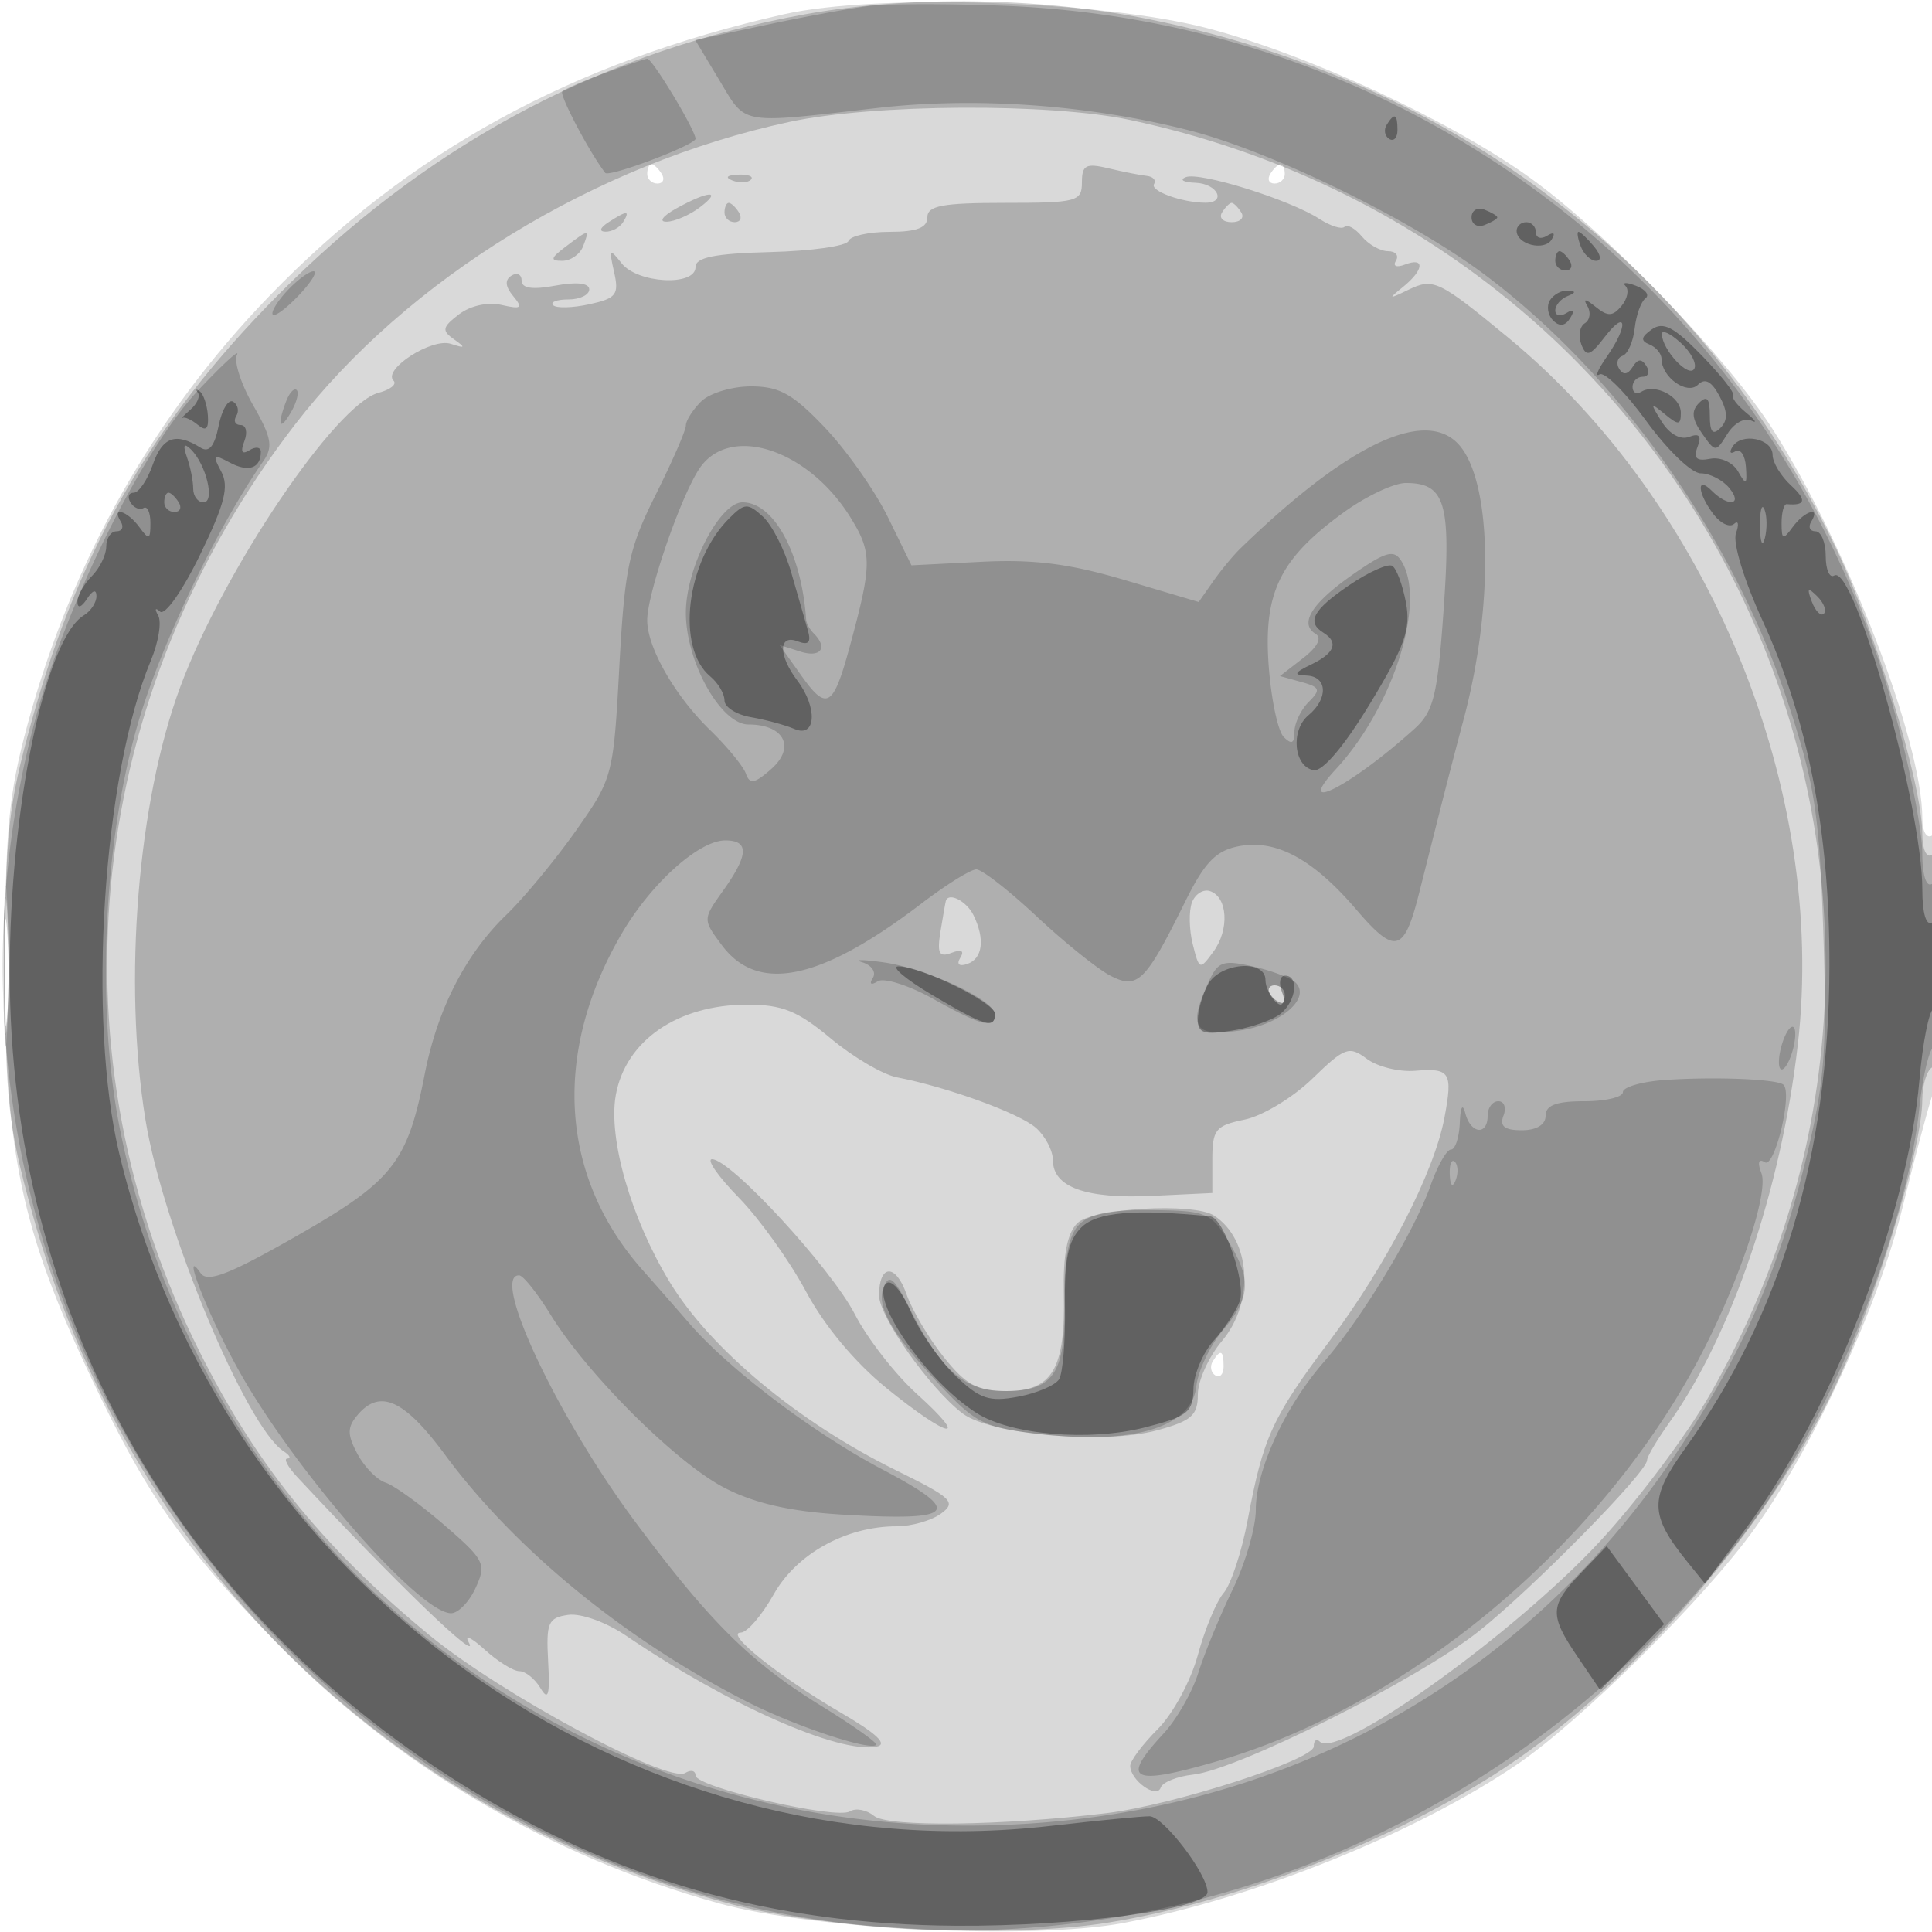 <svg xmlns="http://www.w3.org/2000/svg" width="200" height="200" fill="#000000"><path fill-opacity=".149" fill-rule="evenodd" d="M81.105 1.487C59.246 6.432 42.364 15.679 27.891 30.636 15.927 43.001 7.465 57.991 2.848 75 .881 82.246.538 85.933.521 100c-.024 19.261 1.649 27.243 8.945 42.678 5.685 12.025 9.217 17.088 18.963 27.178 12.398 12.837 28.549 22.371 46.071 27.199 9.84 2.711 32.381 3.794 41.824 2.009 13.519-2.556 30.183-9.265 40.676-16.378 6.654-4.51 19.532-17.292 24.674-24.49 6.18-8.649 12.784-23.002 15.276-33.196 1.143-4.675 2.522-9.882 3.064-11.571C201.34 109.3 201.327 85.68 200 86.5c-.559.346-1-.427-1-1.753 0-8.004-7.762-28.208-15.482-40.297-4.811-7.534-17.175-20.343-25.166-26.072C150.075 12.444 135.369 5.63 125 2.924 114.024.061 90.775-.701 81.105 1.487M67 18c0 .55.477 1 1.059 1s.781-.45.441-1-.816-1-1.059-1-.441.45-.441 1m64.5 0c-.34.55-.141 1 .441 1S133 18.55 133 18s-.198-1-.441-1-.719.45-1.059 1M.392 100c0 7.425.157 10.463.35 6.75s.192-9.787 0-13.5c-.193-3.713-.35-.675-.35 6.75m125.151 40.931c-.317.512-.193 1.167.274 1.456s.85-.13.85-.931c0-1.686-.316-1.833-1.124-.525"/><path fill-opacity=".194" fill-rule="evenodd" d="M83.334 1.481C62.921 5.185 45.313 14.364 30.105 29.23 16.413 42.613 8.391 56.193 3.278 74.642.843 83.427.545 86.187.545 100c0 13.855.294 16.561 2.767 25.5 9.914 35.835 36.528 62.132 72.513 71.65 9.946 2.631 28.625 3.536 38.872 1.883 12.872-2.077 28.464-8.045 39.888-15.267 13.361-8.447 27.617-24.479 34.916-39.263 4.369-8.85 9.492-25.407 9.496-30.694.002-1.48.453-2.969 1.003-3.309.569-.351 1-5.363 1-11.618 0-7.079-.356-10.78-1-10.382-.576.356-1.001-.573-1.003-2.191-.004-5.162-4.981-21.471-9.164-30.034-13.926-28.504-39.078-47.804-70.696-54.247-11.383-2.32-24.896-2.526-35.803-.547m-1.617 11.138C61.639 16.928 42.135 28.88 30.495 44.007 9.083 71.833 5.109 107.653 20.001 138.579c5.968 12.393 13.161 21.414 24.499 30.728 7.354 6.041 24.642 15.341 26.445 14.227.58-.359 1.055-.243 1.055.258 0 1.21 14.554 4.602 15.976 3.723.611-.378 1.74-.166 2.508.471 1.405 1.166 13.299 1.021 24.102-.295 6.915-.843 21.414-5.515 21.414-6.901 0-.618.282-.841.627-.497 1.896 1.896 20.113-11.134 29.019-20.757 3.869-4.18 8.964-10.973 11.323-15.096C207.38 91.289 177.412 25.317 117 12.422c-8.332-1.778-26.553-1.677-35.283.197M112 18.883c0 1.979-.52 2.117-8 2.117-6.444 0-8 .292-8 1.5 0 1.078-1.102 1.5-3.917 1.5-2.154 0-4.066.426-4.25.946-.183.521-3.82 1.036-8.083 1.146-5.753.148-7.75.549-7.75 1.554 0 2.02-6 1.709-7.655-.396-1.242-1.58-1.317-1.492-.776.902.53 2.348.237 2.732-2.557 3.345-1.735.381-3.423.425-3.75.098-.328-.327.38-.595 1.571-.595C60.025 31 61 30.53 61 29.955c0-.653-1.313-.799-3.5-.389-2.38.447-3.5.282-3.5-.514 0-.643-.472-.878-1.049-.522-.711.44-.655 1.122.175 2.122 1.034 1.245.848 1.387-1.201.917-1.427-.328-3.246.074-4.42.976-1.726 1.327-1.794 1.676-.5 2.589 1.23.868 1.17.949-.344.458-1.964-.638-7.078 2.657-5.921 3.815.37.37-.32.932-1.534 1.249-4.443 1.162-16.029 18.325-20.533 30.417-4.427 11.885-5.935 30.558-3.619 44.828 1.806 11.131 10.432 31.83 14.308 34.334.626.404.801.741.388.75-.412.008.038.86 1 1.893C40.889 163.76 49.864 172.409 48.516 170c-.461-.825.276-.488 1.637.75 1.362 1.237 2.987 2.25 3.612 2.25.624 0 1.606.787 2.181 1.75.815 1.364.991.758.799-2.75-.22-4.037-.005-4.534 2.086-4.83 1.303-.185 3.948.771 6 2.169 10.421 7.096 22.001 12.225 25.905 11.473 1.213-.233.046-1.34-3.736-3.545-6.366-3.71-12.04-8.255-10.314-8.262.652-.003 2.186-1.785 3.409-3.96 2.362-4.203 7.5-7.045 12.734-7.045 1.534 0 3.596-.59 4.583-1.312 1.62-1.184 1.166-1.621-4.669-4.494-10.097-4.97-19.204-12.545-23.411-19.471-4.005-6.593-6.391-14.863-5.585-19.359C64.76 107.716 70.161 104 77.356 104c3.628 0 5.234.651 8.652 3.507 2.309 1.928 5.389 3.736 6.845 4.017 5.225 1.008 12.68 3.72 14.397 5.238.963.852 1.75 2.362 1.75 3.358q.002 4.167 10.272 3.677l6.228-.297v-3.456c0-3.117.329-3.524 3.349-4.144 1.842-.379 4.992-2.282 7-4.231 3.369-3.269 3.805-3.428 5.651-2.055 1.1.817 3.35 1.372 5 1.233 3.62-.306 3.91.155 3.033 4.828-1.066 5.682-5.968 15.218-11.895 23.141-5.977 7.988-6.865 9.932-8.488 18.581-.608 3.243-1.723 6.618-2.476 7.5s-1.956 3.774-2.673 6.427c-.716 2.653-2.584 6.106-4.152 7.673-1.567 1.567-2.849 3.279-2.849 3.804 0 1.495 2.745 3.461 3.153 2.258.191-.564 1.704-1.172 3.363-1.353 4.616-.503 23.302-9.874 29.532-14.81 5.557-4.404 17.451-16.488 17.454-17.733 0-.365 1.04-2.12 2.309-3.901 6.443-9.039 11.571-24.126 13.301-39.133 3.034-26.321-9.117-55.973-29.994-73.191-7.208-5.944-7.736-6.195-10.355-4.925-2.04.989-2.09.958-.513-.318 2.167-1.753 2.284-3.114.198-2.313-.89.341-1.291.173-.941-.393.336-.544-.035-.989-.826-.989s-2.005-.686-2.701-1.524-1.502-1.287-1.793-.997c-.29.291-1.463-.079-2.607-.822-3.062-1.987-12.393-4.9-13.834-4.318-.686.277-.233.539 1.004.582 2.298.081 3.271 2.09 1 2.065-2.446-.026-5.72-1.225-5.283-1.933.245-.396-.098-.777-.761-.846-.663-.07-2.443-.422-3.956-.783-2.341-.559-2.75-.342-2.75 1.459m-36.187-.2c.721.289 1.584.253 1.916-.079s-.258-.568-1.312-.525c-1.165.048-1.402.285-.604.604M70 21.583c-1.395.774-1.837 1.38-1 1.37.825-.009 2.374-.677 3.441-1.485 2.407-1.82.921-1.75-2.441.115M75 22c0 .55.477 1 1.059 1s.781-.45.441-1-.816-1-1.059-1-.441.45-.441 1m51.5 0c-.34.55.11 1 1 1s1.34-.45 1-1-.79-1-1-1-.66.45-1 1M63 23c-.901.582-1.025.975-.309.985.655.008 1.469-.435 1.809-.985.767-1.242.421-1.242-1.5 0m-4.441 2.532C56.986 26.721 56.918 27 58.202 27c.871 0 1.843-.675 2.16-1.5.697-1.817.64-1.816-1.803.032M.378 100c0 6.325.163 8.912.361 5.75s.198-8.338 0-11.5-.361-.575-.361 5.75m123.015-6.581c-.335.872-.298 2.821.081 4.332.671 2.674.728 2.694 2.145.755 1.67-2.283 1.471-5.655-.368-6.261-.688-.226-1.524.302-1.858 1.174m-25.475-.169c-.045.138-.293 1.544-.551 3.127-.38 2.329-.164 2.759 1.134 2.261 1.031-.396 1.356-.216.912.503-.416.673-.138.934.698.655 1.614-.538 1.882-2.555.67-5.046-.705-1.45-2.56-2.421-2.863-1.5M131.5 103c.34.55.816 1 1.059 1s.441-.45.441-1-.477-1-1.059-1-.781.45-.441 1m-55.015 20.985c2.14 2.192 5.269 6.563 6.953 9.713 1.899 3.553 5.071 7.357 8.349 10.015 6.471 5.246 8.766 5.685 3.138.6-2.244-2.027-5.135-5.74-6.425-8.25C86.054 131.301 75.65 120 73.712 120c-.615 0 .633 1.793 2.773 3.985m35.031 2.642c-1.048 1.048-1.482 3.316-1.392 7.276.176 7.785-1.177 10.097-5.909 10.097-3.051 0-4.217-.629-6.524-3.521-1.545-1.936-3.277-4.861-3.848-6.499-1.115-3.2-2.843-3.127-2.843.121 0 2.21 5.301 9.693 8.662 12.229 2.919 2.202 14.645 3.22 20.088 1.745 3.597-.975 4.25-1.546 4.25-3.719 0-1.412 1.125-3.904 2.5-5.538 3.405-4.047 2.993-10.501-.829-12.988-2.089-1.359-12.59-.768-14.155.797"/><path fill-opacity=".177" fill-rule="evenodd" d="M90 .613c-1.925.235-6.769 1.125-10.764 1.978l-7.264 1.552 2.508 4.178c2.798 4.662 1.942 4.511 16.266 2.864 10.259-1.179 21.873-.355 32.285 2.291 8.587 2.182 23.103 9.27 30.737 15.009 13.877 10.431 25.771 27.286 31.397 44.49 2.715 8.302 3.174 11.322 3.583 23.525.397 11.891.149 15.334-1.647 22.856-2.828 11.846-6.649 20.644-13.356 30.752-16.521 24.898-42.891 38.84-73.537 38.879-43.07.055-79.165-29.527-87.755-71.921C9.775 103.847 10.785 85.395 14.865 73c2.68-8.142 7.963-18.91 12.399-25.272 1.023-1.468.841-2.462-1.058-5.775-1.262-2.201-2.016-4.553-1.677-5.227s-1.449.964-3.975 3.642C14.646 46.63 6.748 62.649 3.537 74.883-9.47 124.427 17.529 175.865 66 193.886c41.601 15.466 89.615.02 116.215-37.386 7.836-11.02 15.208-29.684 16.462-41.681.338-3.234.999-6.119 1.469-6.409s.854-4.353.854-9.028c0-5.412-.363-8.276-1-7.882-.6.371-1.001-.907-1.003-3.191-.001-2.095-1.134-8.084-2.518-13.309C185.145 32.202 148.03 2.344 104 .601 98.225.372 91.925.378 90 .613M62.575 7.579c-2.159.79-4.122 1.635-4.364 1.877-.342.342 2.795 6.304 4.44 8.438.382.495 9.349-2.89 9.349-3.529 0-.889-4.501-8.349-5-8.287-.275.035-2.266.71-4.425 1.501M29.667 30.167c-1.009 1.1-1.648 2.185-1.421 2.412s1.468-.71 2.758-2.083c1.289-1.373 1.929-2.458 1.42-2.413-.508.046-1.749.984-2.757 2.084m-.043 11.372c-.965 2.514-.681 3.163.498 1.136.584-1.004.851-2.036.593-2.293-.257-.258-.749.263-1.091 1.157m42.947.032c-.864.865-1.571 1.983-1.571 2.484 0 .502-1.41 3.733-3.133 7.179-2.778 5.557-3.202 7.567-3.753 17.766-.612 11.33-.679 11.581-4.499 17-2.132 3.025-5.374 6.944-7.204 8.709-4.216 4.065-7.133 9.765-8.448 16.508-1.781 9.132-3.295 11.047-13.211 16.708-7.017 4.006-9.275 4.884-9.977 3.877-2.113-3.036.659 4.108 3.825 9.853C30.294 151.989 43.383 167 46.7 167c.739 0 1.884-1.188 2.545-2.639 1.128-2.474.922-2.882-3.271-6.505-2.461-2.126-5.189-4.095-6.064-4.377-.874-.282-2.18-1.614-2.901-2.961-1.062-1.986-1.069-2.74-.037-3.984 2.332-2.81 4.856-1.682 9.105 4.07 7.284 9.86 18.808 19.264 31.423 25.642 4.889 2.472 12.57 5.018 13.209 4.378.177-.176-2.398-2-5.722-4.051-7.296-4.503-11.417-8.578-19.146-18.925-8.081-10.82-15.117-25.73-12.091-25.621.413.015 1.875 1.85 3.25 4.078 3.83 6.206 13.034 15.359 18.022 17.924 3.124 1.606 6.806 2.441 12.179 2.762 11.783.704 12.605-.223 4.147-4.674-7.127-3.75-15.896-10.383-19.985-15.117a679 679 0 0 0-4.822-5.5c-8.607-9.699-9.397-22.538-2.147-34.909C67.411 91.443 72.36 87 75.077 87c2.491 0 2.432 1.477-.207 5.183-2.129 2.99-2.129 2.993-.151 5.654 3.734 5.025 10.208 3.682 20.639-4.28C97.921 91.6 100.49 90 101.069 90c.578 0 3.386 2.188 6.241 4.862s6.279 5.432 7.611 6.127c2.842 1.484 3.648.691 7.761-7.636 2.002-4.053 3.171-5.274 5.501-5.74 3.879-.775 7.713 1.279 12.226 6.552 4.02 4.696 4.939 4.46 6.487-1.665.556-2.2 1.522-6.025 2.145-8.5s1.733-6.75 2.466-9.5c3.223-12.089 2.927-25.066-.654-28.647-3.562-3.562-11.533.32-22.471 10.946-.736.715-2.002 2.249-2.815 3.409l-1.478 2.11-7.626-2.264c-5.725-1.7-9.432-2.173-14.868-1.899l-7.241.366-2.427-4.964c-1.335-2.73-4.262-6.897-6.506-9.26C82.088 40.785 80.685 40 77.743 40c-1.98 0-4.307.707-5.172 1.571m-.202 6.988C70.402 51.561 67 61.475 67 64.205c0 2.827 2.863 7.829 6.506 11.367 1.777 1.725 3.449 3.765 3.716 4.532.388 1.116.915 1.015 2.628-.506C82.384 77.349 81.172 75 77.479 75 74.625 75 71 68.525 71 63.429 71 58.805 74.492 52 76.865 52c3.253 0 6.125 5.304 6.59 12.167.025.366.383 1.004.795 1.416 1.489 1.489.704 2.537-1.4 1.869l-2.15-.682 2.273 3.192c2.609 3.665 3.281 3.265 4.975-2.962 2.339-8.596 2.348-9.784.109-13.408-4.41-7.136-12.59-9.76-15.688-5.033m66.748 4.471c-6.605 4.785-8.329 8.286-7.788 15.812.25 3.488.954 6.841 1.563 7.45.811.811 1.108.671 1.108-.521 0-.895.659-2.287 1.464-3.092 1.286-1.286 1.194-1.539-.75-2.078l-2.214-.614 2.386-1.85c1.509-1.17 1.984-2.099 1.294-2.526-1.729-1.068-.357-3.217 3.97-6.215 3.321-2.301 4.154-2.528 4.91-1.334 2.635 4.164-.793 15.091-6.762 21.554-4.499 4.871 1.584 1.747 8.137-4.178 1.976-1.787 2.378-3.431 3.006-12.297.786-11.08.172-13.141-3.913-13.141-1.226 0-4.11 1.364-6.411 3.03M.355 100.5c-.003 4.95.166 7.101.376 4.78.209-2.321.212-6.371.005-9-.206-2.629-.378-.73-.381 4.22m88.907-.885c.969.295 1.462 1.022 1.096 1.615-.401.649-.198.789.51.352.647-.4 3.249.43 5.78 1.845 4.967 2.776 6.352 3.123 6.352 1.593 0-1.477-7.067-4.781-11.547-5.398-2.174-.299-3.16-.303-2.191-.007m35.84 2.06c-2.128 4.671-1.524 5.645 3.113 5.023 4.271-.573 7.551-3.332 5.911-4.972-.485-.485-2.466-1.239-4.402-1.675-3.132-.707-3.641-.528-4.622 1.624M131.5 103c.34.55.816 1 1.059 1s.441-.45.441-1-.477-1-1.059-1-.781.45-.441 1m53 5c-.375 1.183-.458 2.376-.183 2.651s.808-.468 1.183-1.651.458-2.376.183-2.651-.808.468-1.183 1.651m-12.25 3.807c-2.338.17-4.25.732-4.25 1.25 0 .519-1.8.943-4 .943-2.889 0-4 .417-4 1.5 0 .928-.941 1.5-2.469 1.5-1.783 0-2.308-.416-1.893-1.5.317-.825.078-1.5-.531-1.5s-1.107.675-1.107 1.5c0 2.077-1.752 1.888-2.311-.25-.281-1.077-.502-.692-.573 1-.064 1.513-.476 2.75-.915 2.75s-1.394 1.688-2.121 3.75c-1.677 4.757-7.093 13.71-11.04 18.25-4.019 4.622-7.04 11.185-7.04 15.293 0 1.823-1.079 5.54-2.399 8.261-1.319 2.72-2.915 6.59-3.545 8.599-.631 2.009-2.252 4.845-3.602 6.302-4.483 4.838-3.369 5.441 5.392 2.915 19.77-5.698 39.628-22.214 49.924-41.522 4.106-7.699 7.368-17.326 6.572-19.398-.43-1.121-.295-1.539.363-1.132 1.011.624 2.863-7.084 1.927-8.019-.598-.599-7.253-.863-12.382-.492m-22.171 9.776c.048 1.165.285 1.402.604.605.289-.722.253-1.585-.079-1.917s-.568.258-.525 1.312m-38.466 5.292c-1.026 1.134-1.478 3.644-1.418 7.872.105 7.429-1.106 9.253-6.143 9.253-4.185 0-6.586-2.072-9.855-8.5-1.65-3.244-2.165-3.668-2.726-2.242-.805 2.046.934 4.982 6.264 10.58 3.423 3.595 4.373 4.018 10.464 4.669 9.35.998 15.169-.85 15.638-4.965.185-1.628 1.422-4.25 2.75-5.827 2.903-3.451 3.003-5.235.523-9.303-1.762-2.889-2.272-3.091-7.937-3.144-4.431-.042-6.457.389-7.56 1.607"/><path fill-opacity=".326" fill-rule="evenodd" d="M143.543 12.931c-.317.512-.193 1.167.274 1.456s.85-.13.85-.931c0-1.686-.316-1.833-1.124-.525m8.79 9.569c0 .72.6 1.079 1.334.798.733-.282 1.333-.641 1.333-.798s-.6-.516-1.333-.798c-.734-.281-1.334.078-1.334.798M157 23.893c0 1.417 2.864 2.135 3.622.909.416-.673.232-.83-.467-.397-.635.392-1.155.236-1.155-.346S158.55 23 158 23s-1 .402-1 .893m6.638 1.607c.317.825 1.033 1.5 1.591 1.5.586 0 .489-.635-.229-1.5-.685-.825-1.401-1.5-1.591-1.5s-.087.675.229 1.5M161 27c0 .55.477 1 1.059 1s.781-.45.441-1-.816-1-1.059-1-.441.45-.441 1m7.272 2.605c.391.391.205 1.32-.413 2.065-.91 1.096-1.422 1.114-2.684.092-1.055-.854-1.33-.881-.851-.081.39.649.271 1.451-.264 1.782s-.698 1.316-.363 2.191c.513 1.336.902 1.211 2.435-.782 2.289-2.978 2.461-1.163.195 2.071-.92 1.314-1.255 2.13-.744 1.815.51-.316 2.692 1.86 4.848 4.834S175.116 49 176.052 49s2.263.675 2.948 1.5c1.476 1.778-.065 2.035-1.8.3-1.612-1.612-1.474.256.181 2.434.724.954 1.681 1.404 2.127 1s.535.036.198.976c-.347.968.842 4.875 2.738 9 4.712 10.249 6.968 21.887 6.938 35.79-.042 19.497-5.024 36.145-14.951 49.964-3.723 5.181-3.684 6.863.274 11.755l1.795 2.22 4.239-5.72c8.921-12.035 16.735-32.257 17.969-46.501.323-3.731.971-7.02 1.44-7.309s.852-2.552.852-5.027c0-2.745-.39-4.259-1-3.882-.603.373-1-.968-1-3.376 0-8.658-7.057-33.825-9.127-32.546-.48.297-.873-.612-.873-2.019S188.523 55 187.941 55s-.781-.45-.441-1c1.009-1.633-.68-1.136-1.925.567-1.002 1.37-1.146 1.317-1.146-.428 0-1.098.241-1.975.535-1.949 1.963.172 2.096-.416.439-1.94-1.047-.962-1.903-2.382-1.903-3.155 0-1.692-3.222-2.353-4.151-.851-.362.586-.232.802.289.48s1.015.396 1.099 1.595c.132 1.88.02 1.948-.808.491-.535-.94-1.814-1.525-2.887-1.318-1.428.275-1.767-.045-1.311-1.234.438-1.141.184-1.439-.879-1.031-.89.341-2.037-.297-2.834-1.577-1.219-1.957-1.191-2.027.321-.778 1.421 1.175 1.661 1.154 1.661-.143 0-1.661-2.645-3.067-4.09-2.173-.501.309-.91.085-.91-.497S169.477 39 170.059 39s.751-.498.375-1.107c-.489-.791-.898-.76-1.434.107-.486.787-.972.855-1.381.192-.347-.562-.192-1.172.345-1.357.538-.184 1.103-1.46 1.257-2.835s.654-2.775 1.113-3.111.022-.922-.97-1.303-1.483-.372-1.092.019m-7.826 1.482c-.369.598-.222 1.537.328 2.087q1 1 1.768-.241c.494-.801.357-.988-.387-.528-.635.392-1.155.274-1.155-.263 0-.536.563-1.202 1.25-1.48.901-.363.918-.526.059-.583-.655-.043-1.493.41-1.863 1.008M171 34.094c-1.129.796-1.191 1.184-.25 1.565.688.279 1.25.952 1.25 1.496 0 1.896 2.662 3.783 3.772 2.673.724-.724 1.405-.365 2.228 1.172.857 1.602.883 2.517.093 3.307-.791.791-1.093.429-1.093-1.307 0-1.766-.295-2.105-1.116-1.284s-.742 1.649.3 3.136c1.406 2.007 1.423 2.008 2.648.045.678-1.086 1.781-1.699 2.451-1.362.669.337.436-.027-.517-.81-.954-.782-1.568-1.603-1.364-1.824.203-.22-1.266-2.081-3.266-4.133-2.844-2.92-3.963-3.502-5.136-2.674m1.032.501c.057 1.637 2.763 4.545 3.348 3.598.315-.509-.317-1.731-1.404-2.714-1.087-.984-1.962-1.382-1.944-.884M20.484 40.651c.267.358-.076 1.146-.762 1.75-.685.605-1.057.99-.826.858.231-.133.948.197 1.594.732.834.693 1.131.408 1.029-.988-.08-1.079-.454-2.196-.832-2.483s-.469-.227-.203.131m2.149 3.432c-.425 2.125-.992 2.811-1.871 2.261-2.565-1.601-3.945-1.117-4.939 1.733-.56 1.608-1.451 2.923-1.98 2.923s-.678.457-.333 1.016.951.817 1.345.574c.394-.244.716.454.716 1.551 0 1.743-.143 1.797-1.146.426-1.245-1.703-2.934-2.2-1.925-.567.34.55.141 1-.441 1S11 55.707 11 56.571c0 .865-.675 2.247-1.5 3.072s-1.493 2.03-1.485 2.678c.009.691.417.558.985-.321.593-.918.975-1.034.985-.3.008.66-.58 1.56-1.306 2-4.012 2.428-7.681 20.13-7.672 37.008.019 34.861 17.011 65.372 46.769 83.982 15.813 9.888 32.092 14.548 51.224 14.665 12.389.075 26-1.748 26-3.482 0-1.875-4.564-7.848-6-7.852-.825-.003-5.436.446-10.246.997-43.939 5.035-85.662-25.056-96.39-69.518-3.341-13.846-1.73-39.2 3.248-51.113.798-1.911 1.14-4.018.759-4.681-.388-.677-.301-.85.197-.394.494.451 2.332-2.156 4.134-5.865 2.575-5.296 3.029-7.081 2.196-8.637-.932-1.743-.833-1.845.895-.921C25.725 48.923 27 48.48 27 46.774c0-.49-.526-.567-1.17-.169-.787.486-.961.178-.531-.941.351-.915.176-1.664-.389-1.664-.566 0-.769-.419-.453-.931.317-.512.173-1.18-.319-1.484s-1.169.82-1.505 2.498m-3.28 3.249c.356 1.007.647 2.47.647 3.25S20.48 52 21.067 52c1.227 0 .273-3.954-1.327-5.5-.705-.682-.829-.418-.387.832M17 52c0 .55.477 1 1.059 1s.781-.45.441-1-.816-1-1.059-1-.441.45-.441 1m58.48 1.663c-4.45 4.45-5.519 13.4-1.954 16.359.811.673 1.474 1.792 1.474 2.487s1.237 1.476 2.75 1.736 3.537.809 4.5 1.221c2.236.956 2.413-2.207.282-5.025-1.972-2.606-1.953-4.817.033-4.054 1.139.437 1.429.125 1.064-1.143l-1.719-5.978c-.669-2.329-1.994-4.937-2.945-5.797-1.571-1.422-1.887-1.404-3.485.194m106.715.837c.02 1.65.244 2.204.498 1.231s.237-2.323-.037-3-.481.119-.461 1.769m-42.528 6.08c-3.747 2.546-4.44 3.824-2.667 4.92 1.598.988 1.17 2.113-1.25 3.28-1.791.863-1.893 1.098-.5 1.152 2.166.084 2.279 2.384.202 4.108-1.886 1.565-1.521 5.345.548 5.689.921.153 3.171-2.509 5.832-6.899 3.594-5.931 4.225-7.71 3.711-10.454-.341-1.818-.978-3.527-1.415-3.797s-2.444.631-4.461 2.001m47.897 1.713c.376.986.935 1.541 1.243 1.233s.001-1.114-.683-1.793c-.988-.98-1.102-.865-.56.56M96.5 103c5.443 3.229 6.5 3.546 6.5 1.951 0-1.158-7.626-4.904-10-4.912-.825-.003.75 1.33 3.5 2.961m28.535-1.066c-.569 1.064-1.035 2.698-1.035 3.631 0 1.389.652 1.591 3.589 1.114 1.974-.32 4.224-1.109 5-1.753 1.606-1.333 1.899-3.926.442-3.926-.532 0-.681.749-.33 1.664.43 1.119.256 1.427-.531.941-.644-.398-1.17-1.371-1.17-2.164 0-2.178-4.745-1.786-5.965.493m-13.111 25.142c-1.357 1.357-1.754 3.286-1.68 8.17.054 3.516-.22 6.907-.608 7.535-.389.628-2.295 1.44-4.237 1.804-3.003.563-3.973.24-6.483-2.165-1.623-1.556-3.706-4.539-4.628-6.629-.981-2.222-2.047-3.432-2.568-2.911-1.672 1.672 4.253 10.143 9.375 13.4 3.563 2.266 11.642 2.959 17.405 1.492 4.441-1.13 5.005-1.576 5.046-3.99.025-1.496.971-3.746 2.101-5s2.343-3.095 2.694-4.088c.671-1.897-1.664-8.636-3.04-8.774-7.874-.79-11.767-.454-13.377 1.156m51.739 35.754c-3.256 3.399-3.293 4.349-.337 8.7l2.327 3.423 3.307-3.412 3.308-3.412-2.971-4.04-2.971-4.039z"/></svg>